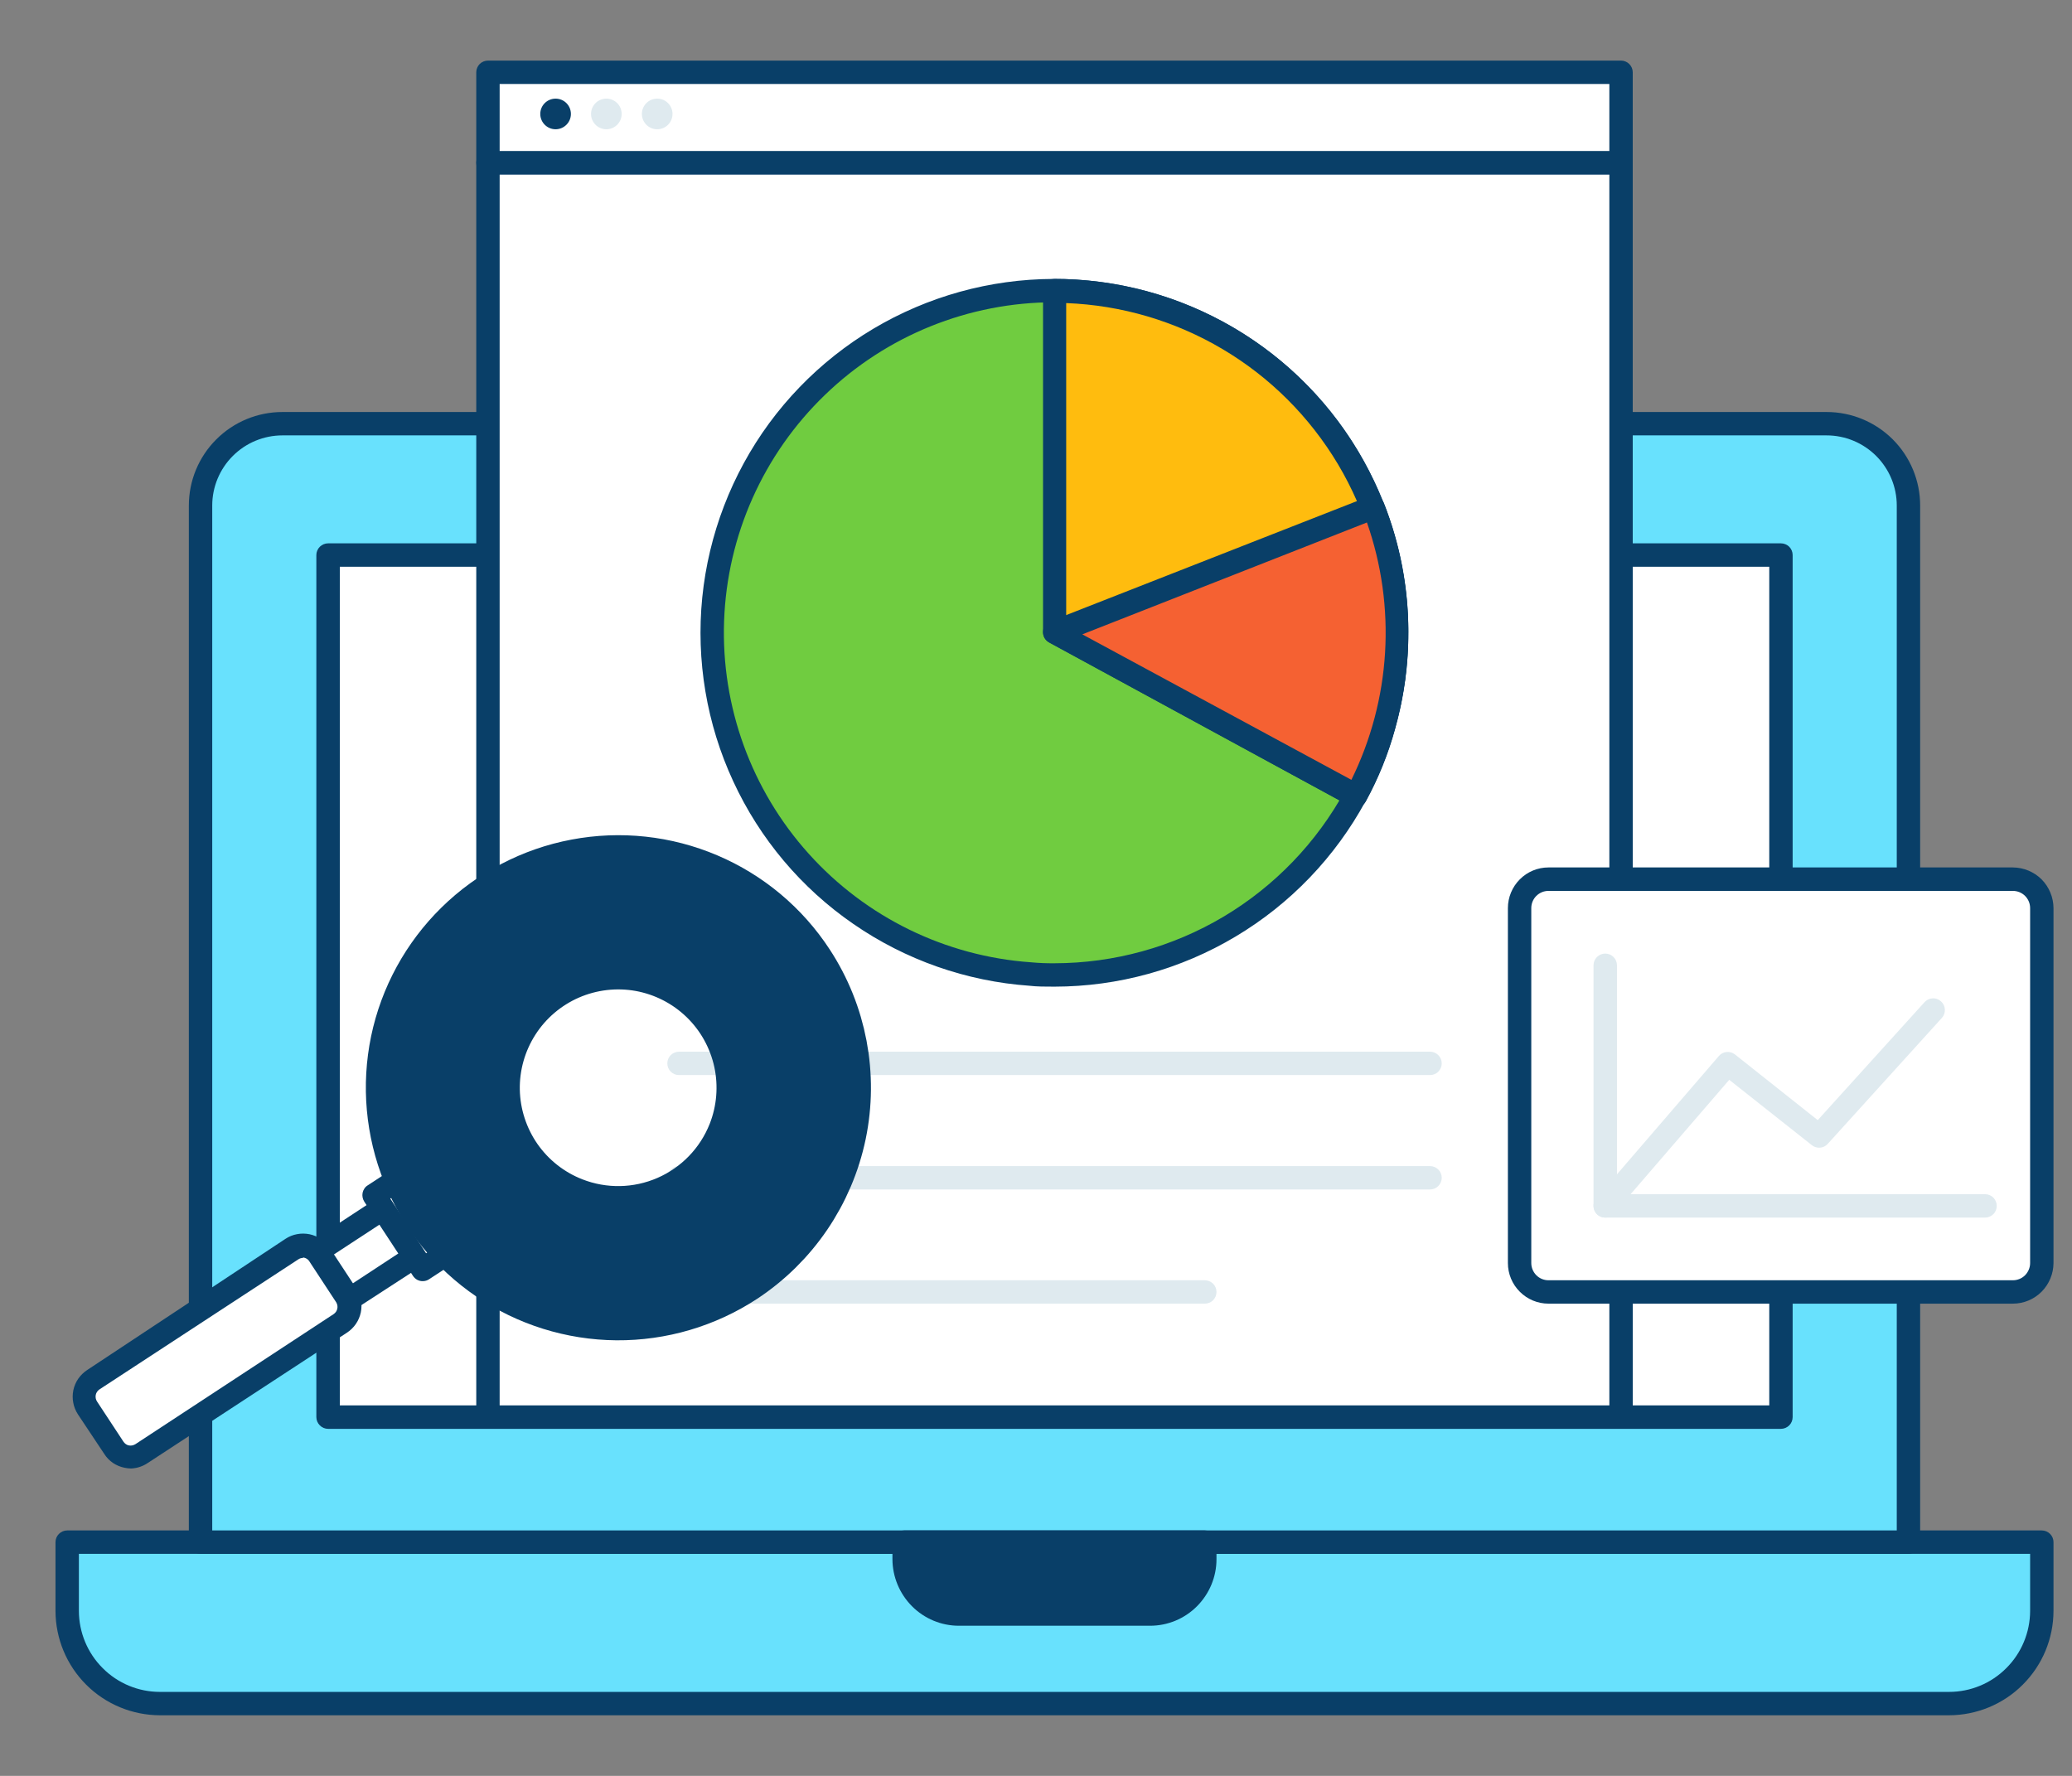 <svg width="28" height="24" viewBox="0 0 28 24" fill="none" xmlns="http://www.w3.org/2000/svg">
<rect x="0" y="0" width="28" height="24" fill="#808080" stroke="none"/>
<path d="M0.908 20.841H27.592V21.769C27.592 22.102 27.46 22.421 27.225 22.656C26.99 22.891 26.671 23.023 26.338 23.023H2.162C1.829 23.023 1.51 22.891 1.275 22.656C1.04 22.421 0.908 22.102 0.908 21.769V20.841Z" fill="#68E1FD"/>
<path d="M26.338 23.181H2.162C1.788 23.18 1.429 23.032 1.164 22.767C0.9 22.503 0.751 22.145 0.75 21.771V20.841C0.75 20.799 0.767 20.759 0.796 20.73C0.826 20.7 0.866 20.683 0.908 20.683H27.592C27.634 20.683 27.674 20.7 27.704 20.73C27.733 20.759 27.75 20.799 27.75 20.841V21.771C27.749 22.145 27.6 22.503 27.335 22.767C27.071 23.032 26.712 23.18 26.338 23.181ZM1.066 20.999V21.771C1.067 22.061 1.182 22.339 1.388 22.544C1.593 22.75 1.871 22.865 2.162 22.865H26.338C26.629 22.865 26.907 22.75 27.112 22.544C27.318 22.339 27.433 22.061 27.434 21.771V20.999H1.066Z" fill="#093F68"/>
<path d="M3.817 5.72H24.683C24.977 5.72 25.258 5.836 25.466 6.044C25.673 6.251 25.79 6.533 25.79 6.826V20.835H2.71V6.832C2.709 6.687 2.737 6.542 2.793 6.407C2.848 6.272 2.929 6.149 3.032 6.046C3.135 5.942 3.257 5.86 3.392 5.804C3.527 5.748 3.671 5.72 3.817 5.72Z" fill="#68E1FD"/>
<path d="M25.79 21H2.71C2.668 21 2.628 20.983 2.599 20.953C2.569 20.924 2.552 20.883 2.552 20.841V6.832C2.552 6.497 2.685 6.175 2.923 5.938C3.16 5.701 3.481 5.568 3.817 5.568H24.683C25.019 5.568 25.34 5.701 25.578 5.938C25.815 6.175 25.948 6.497 25.948 6.832V20.841C25.948 20.883 25.931 20.924 25.902 20.953C25.872 20.983 25.832 21 25.79 21ZM2.868 20.683H25.632V6.832C25.632 6.581 25.532 6.34 25.354 6.162C25.176 5.984 24.935 5.884 24.683 5.884H3.817C3.565 5.884 3.324 5.984 3.146 6.162C2.968 6.34 2.868 6.581 2.868 6.832V20.683Z" fill="#093F68"/>
<path d="M4.433 7.501H24.068V19.153H4.433V7.501Z" fill="white"/>
<path d="M24.067 19.31H4.433C4.392 19.31 4.351 19.293 4.322 19.263C4.292 19.234 4.275 19.193 4.275 19.151V7.501C4.275 7.459 4.292 7.419 4.322 7.389C4.351 7.36 4.392 7.343 4.433 7.343H24.067C24.109 7.343 24.149 7.36 24.179 7.389C24.208 7.419 24.225 7.459 24.225 7.501V19.151C24.225 19.193 24.208 19.234 24.179 19.263C24.149 19.293 24.109 19.31 24.067 19.31ZM4.592 18.993H23.909V7.659H4.592V18.993Z" fill="#093F68"/>
<path d="M12.219 20.841H16.283V21.072C16.283 21.269 16.205 21.457 16.066 21.596C15.927 21.735 15.738 21.814 15.541 21.814H12.958C12.762 21.814 12.573 21.735 12.434 21.596C12.295 21.457 12.217 21.269 12.217 21.072V20.841H12.219Z" fill="#093F68"/>
<path d="M15.541 21.971H12.958C12.72 21.971 12.492 21.876 12.324 21.707C12.156 21.538 12.061 21.31 12.06 21.072V20.841C12.06 20.799 12.077 20.759 12.107 20.73C12.136 20.7 12.177 20.683 12.219 20.683H16.281C16.323 20.683 16.363 20.7 16.393 20.73C16.423 20.759 16.439 20.799 16.439 20.841V21.072C16.439 21.31 16.344 21.538 16.176 21.707C16.008 21.876 15.78 21.971 15.541 21.971ZM12.38 20.999V21.072C12.38 21.227 12.441 21.375 12.55 21.484C12.659 21.593 12.807 21.655 12.962 21.655H15.545C15.699 21.655 15.847 21.593 15.956 21.484C16.065 21.375 16.126 21.227 16.126 21.072V20.999H12.38Z" fill="#093F68"/>
<path d="M14.25 6.651C14.336 6.651 14.405 6.581 14.405 6.496C14.405 6.41 14.336 6.341 14.25 6.341C14.165 6.341 14.095 6.41 14.095 6.496C14.095 6.581 14.165 6.651 14.25 6.651Z" fill="#68E1FD"/>
<path d="M14.25 6.809C14.188 6.809 14.126 6.79 14.074 6.755C14.022 6.721 13.982 6.671 13.958 6.614C13.934 6.556 13.928 6.492 13.94 6.431C13.952 6.37 13.982 6.313 14.026 6.269C14.071 6.225 14.127 6.195 14.188 6.182C14.25 6.17 14.313 6.177 14.371 6.2C14.429 6.224 14.478 6.265 14.513 6.317C14.548 6.369 14.566 6.43 14.566 6.493C14.566 6.576 14.533 6.657 14.474 6.716C14.414 6.775 14.334 6.809 14.25 6.809Z" fill="#093F68"/>
<path d="M6.594 2.191H21.906V19.152H6.594V2.191Z" fill="white"/>
<path d="M21.906 19.309H6.594C6.552 19.309 6.512 19.293 6.482 19.263C6.453 19.234 6.436 19.193 6.436 19.151V2.199C6.436 2.157 6.453 2.117 6.482 2.087C6.512 2.058 6.552 2.041 6.594 2.041H21.906C21.948 2.041 21.988 2.058 22.017 2.087C22.047 2.117 22.064 2.157 22.064 2.199V19.151C22.064 19.193 22.047 19.234 22.017 19.263C21.988 19.293 21.948 19.309 21.906 19.309ZM6.752 18.993H21.748V2.357H6.752V18.993Z" fill="#093F68"/>
<path d="M18.875 8.549C18.877 8.977 18.818 9.402 18.701 9.814C18.611 10.144 18.482 10.462 18.319 10.762C17.92 11.493 17.332 12.103 16.616 12.528C15.9 12.952 15.082 13.176 14.25 13.176C14.141 13.176 14.033 13.176 13.934 13.164C13.108 13.106 12.313 12.829 11.632 12.36C10.95 11.89 10.407 11.247 10.058 10.496C9.71 9.746 9.57 8.915 9.652 8.092C9.734 7.269 10.036 6.482 10.525 5.815C11.015 5.148 11.674 4.624 12.435 4.299C13.196 3.974 14.03 3.859 14.851 3.966C15.671 4.073 16.448 4.398 17.1 4.907C17.752 5.417 18.255 6.092 18.558 6.862C18.769 7.4 18.877 7.972 18.875 8.549Z" fill="#70CC40"/>
<path d="M14.25 13.334C14.12 13.334 14.014 13.334 13.913 13.322C13.06 13.262 12.238 12.974 11.534 12.488C10.829 12.003 10.268 11.337 9.909 10.56C9.549 9.784 9.405 8.925 9.49 8.074C9.576 7.223 9.888 6.41 10.394 5.72C10.901 5.031 11.583 4.49 12.37 4.154C13.157 3.818 14.019 3.699 14.868 3.81C15.716 3.921 16.519 4.257 17.193 4.784C17.867 5.311 18.388 6.009 18.7 6.806C18.918 7.359 19.029 7.949 19.029 8.544C19.03 8.985 18.97 9.423 18.85 9.847C18.756 10.187 18.624 10.516 18.455 10.825C18.044 11.583 17.437 12.216 16.697 12.657C15.957 13.099 15.112 13.333 14.25 13.334ZM14.25 4.085C13.093 4.084 11.98 4.533 11.148 5.337C10.315 6.14 9.826 7.236 9.785 8.393C9.744 9.549 10.154 10.677 10.928 11.537C11.702 12.398 12.779 12.924 13.934 13.005C14.039 13.015 14.145 13.019 14.25 13.018C15.054 13.017 15.844 12.799 16.535 12.388C17.226 11.976 17.794 11.386 18.178 10.68C18.335 10.39 18.458 10.084 18.545 9.766C18.733 9.102 18.764 8.404 18.637 7.726C18.509 7.048 18.227 6.408 17.81 5.858C17.394 5.307 16.856 4.861 16.238 4.553C15.621 4.246 14.94 4.085 14.25 4.085Z" fill="#093F68"/>
<path d="M18.875 8.549C18.877 8.977 18.818 9.402 18.701 9.814C18.611 10.143 18.483 10.462 18.319 10.762L14.253 8.549V3.927C15.479 3.929 16.653 4.416 17.52 5.283C18.386 6.149 18.874 7.324 18.875 8.549Z" fill="#FFBC0E"/>
<path d="M18.321 10.914C18.294 10.914 18.268 10.908 18.245 10.895L14.177 8.682C14.152 8.668 14.132 8.648 14.117 8.624C14.103 8.599 14.095 8.571 14.095 8.543V3.927C14.095 3.885 14.112 3.845 14.142 3.815C14.171 3.786 14.211 3.769 14.253 3.769C14.992 3.77 15.72 3.942 16.381 4.272C17.042 4.601 17.618 5.079 18.064 5.668C18.509 6.257 18.812 6.942 18.949 7.667C19.086 8.393 19.053 9.141 18.853 9.852C18.76 10.192 18.627 10.52 18.458 10.83C18.448 10.849 18.435 10.865 18.419 10.878C18.403 10.892 18.385 10.902 18.365 10.908C18.351 10.912 18.336 10.914 18.321 10.914ZM14.408 8.454L18.251 10.539C18.581 9.871 18.738 9.13 18.708 8.385C18.678 7.64 18.462 6.914 18.081 6.274C17.698 5.633 17.163 5.098 16.521 4.718C15.88 4.338 15.153 4.124 14.408 4.096V8.454Z" fill="#093F68"/>
<path d="M18.875 8.549C18.877 8.977 18.818 9.402 18.701 9.814C18.611 10.144 18.483 10.462 18.319 10.762L14.253 8.549L18.555 6.862C18.767 7.399 18.876 7.972 18.875 8.549Z" fill="#F56132"/>
<path d="M18.321 10.914C18.294 10.914 18.268 10.908 18.245 10.895L14.177 8.682C14.151 8.667 14.129 8.646 14.114 8.62C14.1 8.593 14.093 8.563 14.095 8.533C14.097 8.503 14.107 8.474 14.125 8.45C14.142 8.425 14.167 8.407 14.195 8.396L18.498 6.709C18.536 6.694 18.58 6.695 18.618 6.711C18.656 6.728 18.686 6.759 18.701 6.797C18.92 7.351 19.032 7.941 19.032 8.536C19.033 8.977 18.973 9.415 18.853 9.839C18.76 10.179 18.627 10.508 18.458 10.818C18.448 10.836 18.435 10.852 18.419 10.866C18.403 10.879 18.385 10.889 18.365 10.895C18.351 10.904 18.336 10.91 18.321 10.914ZM14.626 8.573L18.262 10.539C18.526 10.002 18.681 9.419 18.717 8.821C18.753 8.224 18.67 7.626 18.472 7.061L14.626 8.573Z" fill="#093F68"/>
<path d="M19.324 14.529H9.176C9.134 14.529 9.094 14.513 9.064 14.483C9.034 14.453 9.018 14.413 9.018 14.371C9.018 14.329 9.034 14.289 9.064 14.259C9.094 14.23 9.134 14.213 9.176 14.213H19.324C19.366 14.213 19.407 14.23 19.436 14.259C19.466 14.289 19.483 14.329 19.483 14.371C19.483 14.413 19.466 14.453 19.436 14.483C19.407 14.513 19.366 14.529 19.324 14.529Z" fill="#DFEAEF"/>
<path d="M19.324 16.075H9.176C9.134 16.075 9.094 16.059 9.064 16.029C9.034 15.999 9.018 15.959 9.018 15.917C9.018 15.875 9.034 15.835 9.064 15.805C9.094 15.776 9.134 15.759 9.176 15.759H19.324C19.366 15.759 19.407 15.776 19.436 15.805C19.466 15.835 19.483 15.875 19.483 15.917C19.483 15.959 19.466 15.999 19.436 16.029C19.407 16.059 19.366 16.075 19.324 16.075Z" fill="#DFEAEF"/>
<path d="M16.281 17.618H9.176C9.134 17.618 9.094 17.602 9.064 17.572C9.034 17.542 9.018 17.502 9.018 17.46C9.018 17.418 9.034 17.378 9.064 17.348C9.094 17.319 9.134 17.302 9.176 17.302H16.281C16.323 17.302 16.363 17.319 16.393 17.348C16.423 17.378 16.439 17.418 16.439 17.46C16.439 17.502 16.423 17.542 16.393 17.572C16.363 17.602 16.323 17.618 16.281 17.618Z" fill="#DFEAEF"/>
<path d="M27.201 11.881H20.926C20.71 11.881 20.535 12.056 20.535 12.272V17.07C20.535 17.285 20.71 17.46 20.926 17.46H27.201C27.417 17.46 27.592 17.285 27.592 17.07V12.272C27.592 12.056 27.417 11.881 27.201 11.881Z" fill="white"/>
<path d="M27.201 17.618H20.925C20.78 17.618 20.64 17.56 20.538 17.457C20.435 17.355 20.377 17.215 20.377 17.07V12.272C20.377 12.127 20.435 11.987 20.538 11.884C20.64 11.781 20.78 11.723 20.925 11.723H27.201C27.347 11.724 27.486 11.782 27.589 11.884C27.691 11.987 27.749 12.127 27.75 12.272V17.07C27.749 17.215 27.691 17.354 27.589 17.457C27.486 17.56 27.347 17.618 27.201 17.618ZM20.925 12.04C20.864 12.04 20.805 12.064 20.761 12.108C20.718 12.151 20.693 12.21 20.693 12.272V17.07C20.693 17.131 20.718 17.19 20.761 17.234C20.805 17.278 20.864 17.302 20.925 17.302H27.201C27.263 17.302 27.322 17.278 27.366 17.234C27.409 17.19 27.434 17.131 27.434 17.07V12.272C27.434 12.21 27.409 12.151 27.366 12.108C27.322 12.064 27.263 12.04 27.201 12.04H20.925Z" fill="#093F68"/>
<path d="M6.594 0.977H21.906V2.193H6.594V0.977Z" fill="white"/>
<path d="M21.906 2.357H6.594C6.552 2.357 6.512 2.34 6.482 2.311C6.453 2.281 6.436 2.241 6.436 2.199V0.977C6.436 0.935 6.453 0.895 6.482 0.865C6.512 0.836 6.552 0.819 6.594 0.819H21.906C21.948 0.819 21.988 0.836 22.017 0.865C22.047 0.895 22.064 0.935 22.064 0.977V2.199C22.064 2.241 22.047 2.281 22.017 2.311C21.988 2.34 21.948 2.357 21.906 2.357ZM6.752 2.041H21.748V1.135H6.752V2.041Z" fill="#093F68"/>
<path d="M7.508 1.747C7.622 1.747 7.715 1.654 7.715 1.54C7.715 1.425 7.622 1.333 7.508 1.333C7.394 1.333 7.301 1.425 7.301 1.54C7.301 1.654 7.394 1.747 7.508 1.747Z" fill="#093F68"/>
<path d="M8.194 1.747C8.308 1.747 8.401 1.654 8.401 1.54C8.401 1.425 8.308 1.333 8.194 1.333C8.08 1.333 7.987 1.425 7.987 1.54C7.987 1.654 8.08 1.747 8.194 1.747Z" fill="#DFEAEF"/>
<path d="M8.881 1.747C8.996 1.747 9.088 1.654 9.088 1.54C9.088 1.426 8.996 1.333 8.881 1.333C8.767 1.333 8.674 1.426 8.674 1.54C8.674 1.654 8.767 1.747 8.881 1.747Z" fill="#DFEAEF"/>
<path d="M26.825 16.455H21.692C21.651 16.455 21.61 16.438 21.581 16.409C21.551 16.379 21.534 16.339 21.534 16.297V13.045C21.534 13.003 21.551 12.963 21.581 12.933C21.61 12.904 21.651 12.887 21.692 12.887C21.734 12.887 21.775 12.904 21.804 12.933C21.834 12.963 21.851 13.003 21.851 13.045V16.139H26.825C26.867 16.139 26.907 16.155 26.937 16.185C26.967 16.215 26.983 16.255 26.983 16.297C26.983 16.339 26.967 16.379 26.937 16.409C26.907 16.438 26.867 16.455 26.825 16.455Z" fill="#DFEAEF"/>
<path d="M21.692 16.455C21.654 16.455 21.617 16.442 21.588 16.417C21.556 16.389 21.537 16.351 21.534 16.309C21.531 16.267 21.545 16.226 21.572 16.194L23.229 14.27C23.255 14.24 23.293 14.22 23.333 14.217C23.373 14.213 23.413 14.225 23.445 14.25L24.564 15.138L26.006 13.545C26.02 13.529 26.037 13.516 26.056 13.507C26.075 13.498 26.095 13.493 26.116 13.492C26.137 13.491 26.158 13.494 26.177 13.501C26.197 13.508 26.215 13.519 26.231 13.534C26.262 13.562 26.28 13.601 26.282 13.643C26.284 13.684 26.27 13.725 26.242 13.756L24.699 15.459C24.672 15.489 24.635 15.507 24.595 15.51C24.555 15.513 24.515 15.501 24.484 15.476L23.368 14.593L21.811 16.399C21.796 16.417 21.778 16.43 21.758 16.44C21.737 16.45 21.715 16.455 21.692 16.455Z" fill="#DFEAEF"/>
<path d="M5.465 16.132L5.894 16.786L4.523 17.685L4.094 17.031L5.465 16.132Z" fill="white"/>
<path d="M4.527 17.849C4.5 17.849 4.474 17.843 4.451 17.83C4.428 17.818 4.408 17.8 4.394 17.778L3.965 17.123C3.942 17.088 3.934 17.046 3.942 17.005C3.95 16.964 3.975 16.928 4.01 16.905L5.382 16.006C5.417 15.983 5.459 15.975 5.5 15.983C5.541 15.992 5.577 16.017 5.6 16.052L6.028 16.706C6.051 16.741 6.059 16.784 6.05 16.824C6.042 16.865 6.017 16.901 5.983 16.924L4.607 17.817C4.584 17.835 4.556 17.846 4.527 17.849ZM4.316 17.082L4.571 17.473L5.677 16.747L5.423 16.357L4.316 17.082Z" fill="#093F68"/>
<path d="M6.424 15.253L7.082 16.256L5.711 17.155L5.053 16.152L6.424 15.253Z" fill="white"/>
<path d="M5.714 17.314C5.687 17.315 5.662 17.308 5.638 17.296C5.615 17.283 5.595 17.265 5.581 17.243L4.923 16.24C4.912 16.222 4.904 16.203 4.9 16.182C4.896 16.162 4.896 16.141 4.9 16.12C4.904 16.1 4.912 16.081 4.924 16.063C4.935 16.046 4.95 16.031 4.968 16.02L6.338 15.122C6.356 15.11 6.375 15.102 6.395 15.098C6.416 15.094 6.437 15.094 6.457 15.098C6.478 15.102 6.497 15.111 6.514 15.122C6.532 15.134 6.546 15.149 6.558 15.166L7.216 16.17C7.239 16.205 7.247 16.247 7.239 16.289C7.23 16.33 7.206 16.366 7.171 16.39L5.799 17.288C5.774 17.305 5.744 17.314 5.714 17.314ZM5.274 16.198L5.758 16.937L6.865 16.211L6.379 15.478L5.274 16.198Z" fill="#093F68"/>
<path d="M4.681 17.503L4.325 16.96C4.242 16.833 4.071 16.797 3.944 16.881L1.263 18.639C1.136 18.722 1.101 18.892 1.184 19.02L1.541 19.563C1.624 19.69 1.794 19.725 1.921 19.642L4.602 17.884C4.729 17.8 4.765 17.63 4.681 17.503Z" fill="white"/>
<path d="M1.773 19.846C1.743 19.846 1.713 19.842 1.684 19.836C1.628 19.825 1.575 19.803 1.527 19.771C1.48 19.739 1.44 19.698 1.409 19.649L1.053 19.114C1.022 19.066 1 19.013 0.99 18.957C0.979 18.901 0.98 18.844 0.991 18.788C1.003 18.732 1.025 18.68 1.057 18.633C1.09 18.586 1.131 18.546 1.178 18.515L3.858 16.742C3.905 16.711 3.958 16.689 4.014 16.679C4.07 16.668 4.128 16.669 4.183 16.68C4.239 16.692 4.292 16.714 4.339 16.747C4.386 16.779 4.426 16.82 4.457 16.867L4.814 17.411C4.877 17.507 4.899 17.624 4.876 17.736C4.852 17.849 4.785 17.947 4.689 18.01L2.002 19.768C1.934 19.815 1.855 19.842 1.773 19.846ZM4.095 17C4.072 17 4.05 17.007 4.032 17.019L1.344 18.777C1.319 18.794 1.3 18.821 1.294 18.851C1.288 18.882 1.294 18.914 1.311 18.94L1.668 19.483C1.677 19.496 1.687 19.507 1.7 19.516C1.712 19.525 1.726 19.531 1.741 19.534C1.756 19.537 1.772 19.537 1.787 19.534C1.802 19.531 1.817 19.525 1.83 19.517L4.509 17.759C4.534 17.742 4.552 17.716 4.558 17.687C4.565 17.657 4.559 17.627 4.544 17.601L4.187 17.057C4.178 17.04 4.165 17.025 4.149 17.014C4.133 17.003 4.114 16.996 4.095 16.994V17Z" fill="#093F68"/>
<path d="M10.718 13.156C10.413 12.688 9.975 12.322 9.462 12.104C8.948 11.885 8.381 11.824 7.832 11.928C7.284 12.031 6.778 12.296 6.38 12.687C5.982 13.078 5.708 13.578 5.594 14.125C5.481 14.671 5.532 15.24 5.741 15.757C5.95 16.275 6.308 16.719 6.77 17.033C7.231 17.347 7.776 17.517 8.334 17.522C8.892 17.526 9.439 17.365 9.906 17.059C10.53 16.648 10.966 16.007 11.119 15.275C11.271 14.543 11.127 13.781 10.718 13.156ZM7.655 16.489C7.301 16.351 6.996 16.111 6.778 15.799C6.561 15.487 6.441 15.118 6.433 14.738C6.426 14.357 6.532 13.984 6.737 13.664C6.942 13.344 7.238 13.092 7.586 12.94C7.935 12.788 8.321 12.743 8.695 12.81C9.069 12.878 9.415 13.055 9.688 13.319C9.962 13.583 10.15 13.923 10.231 14.294C10.311 14.666 10.28 15.053 10.14 15.407C9.953 15.879 9.587 16.258 9.121 16.461C8.655 16.664 8.128 16.674 7.655 16.489Z" fill="white" stroke="#093F68" stroke-width="1.183" stroke-linecap="round" stroke-linejoin="round"/>
</svg>

